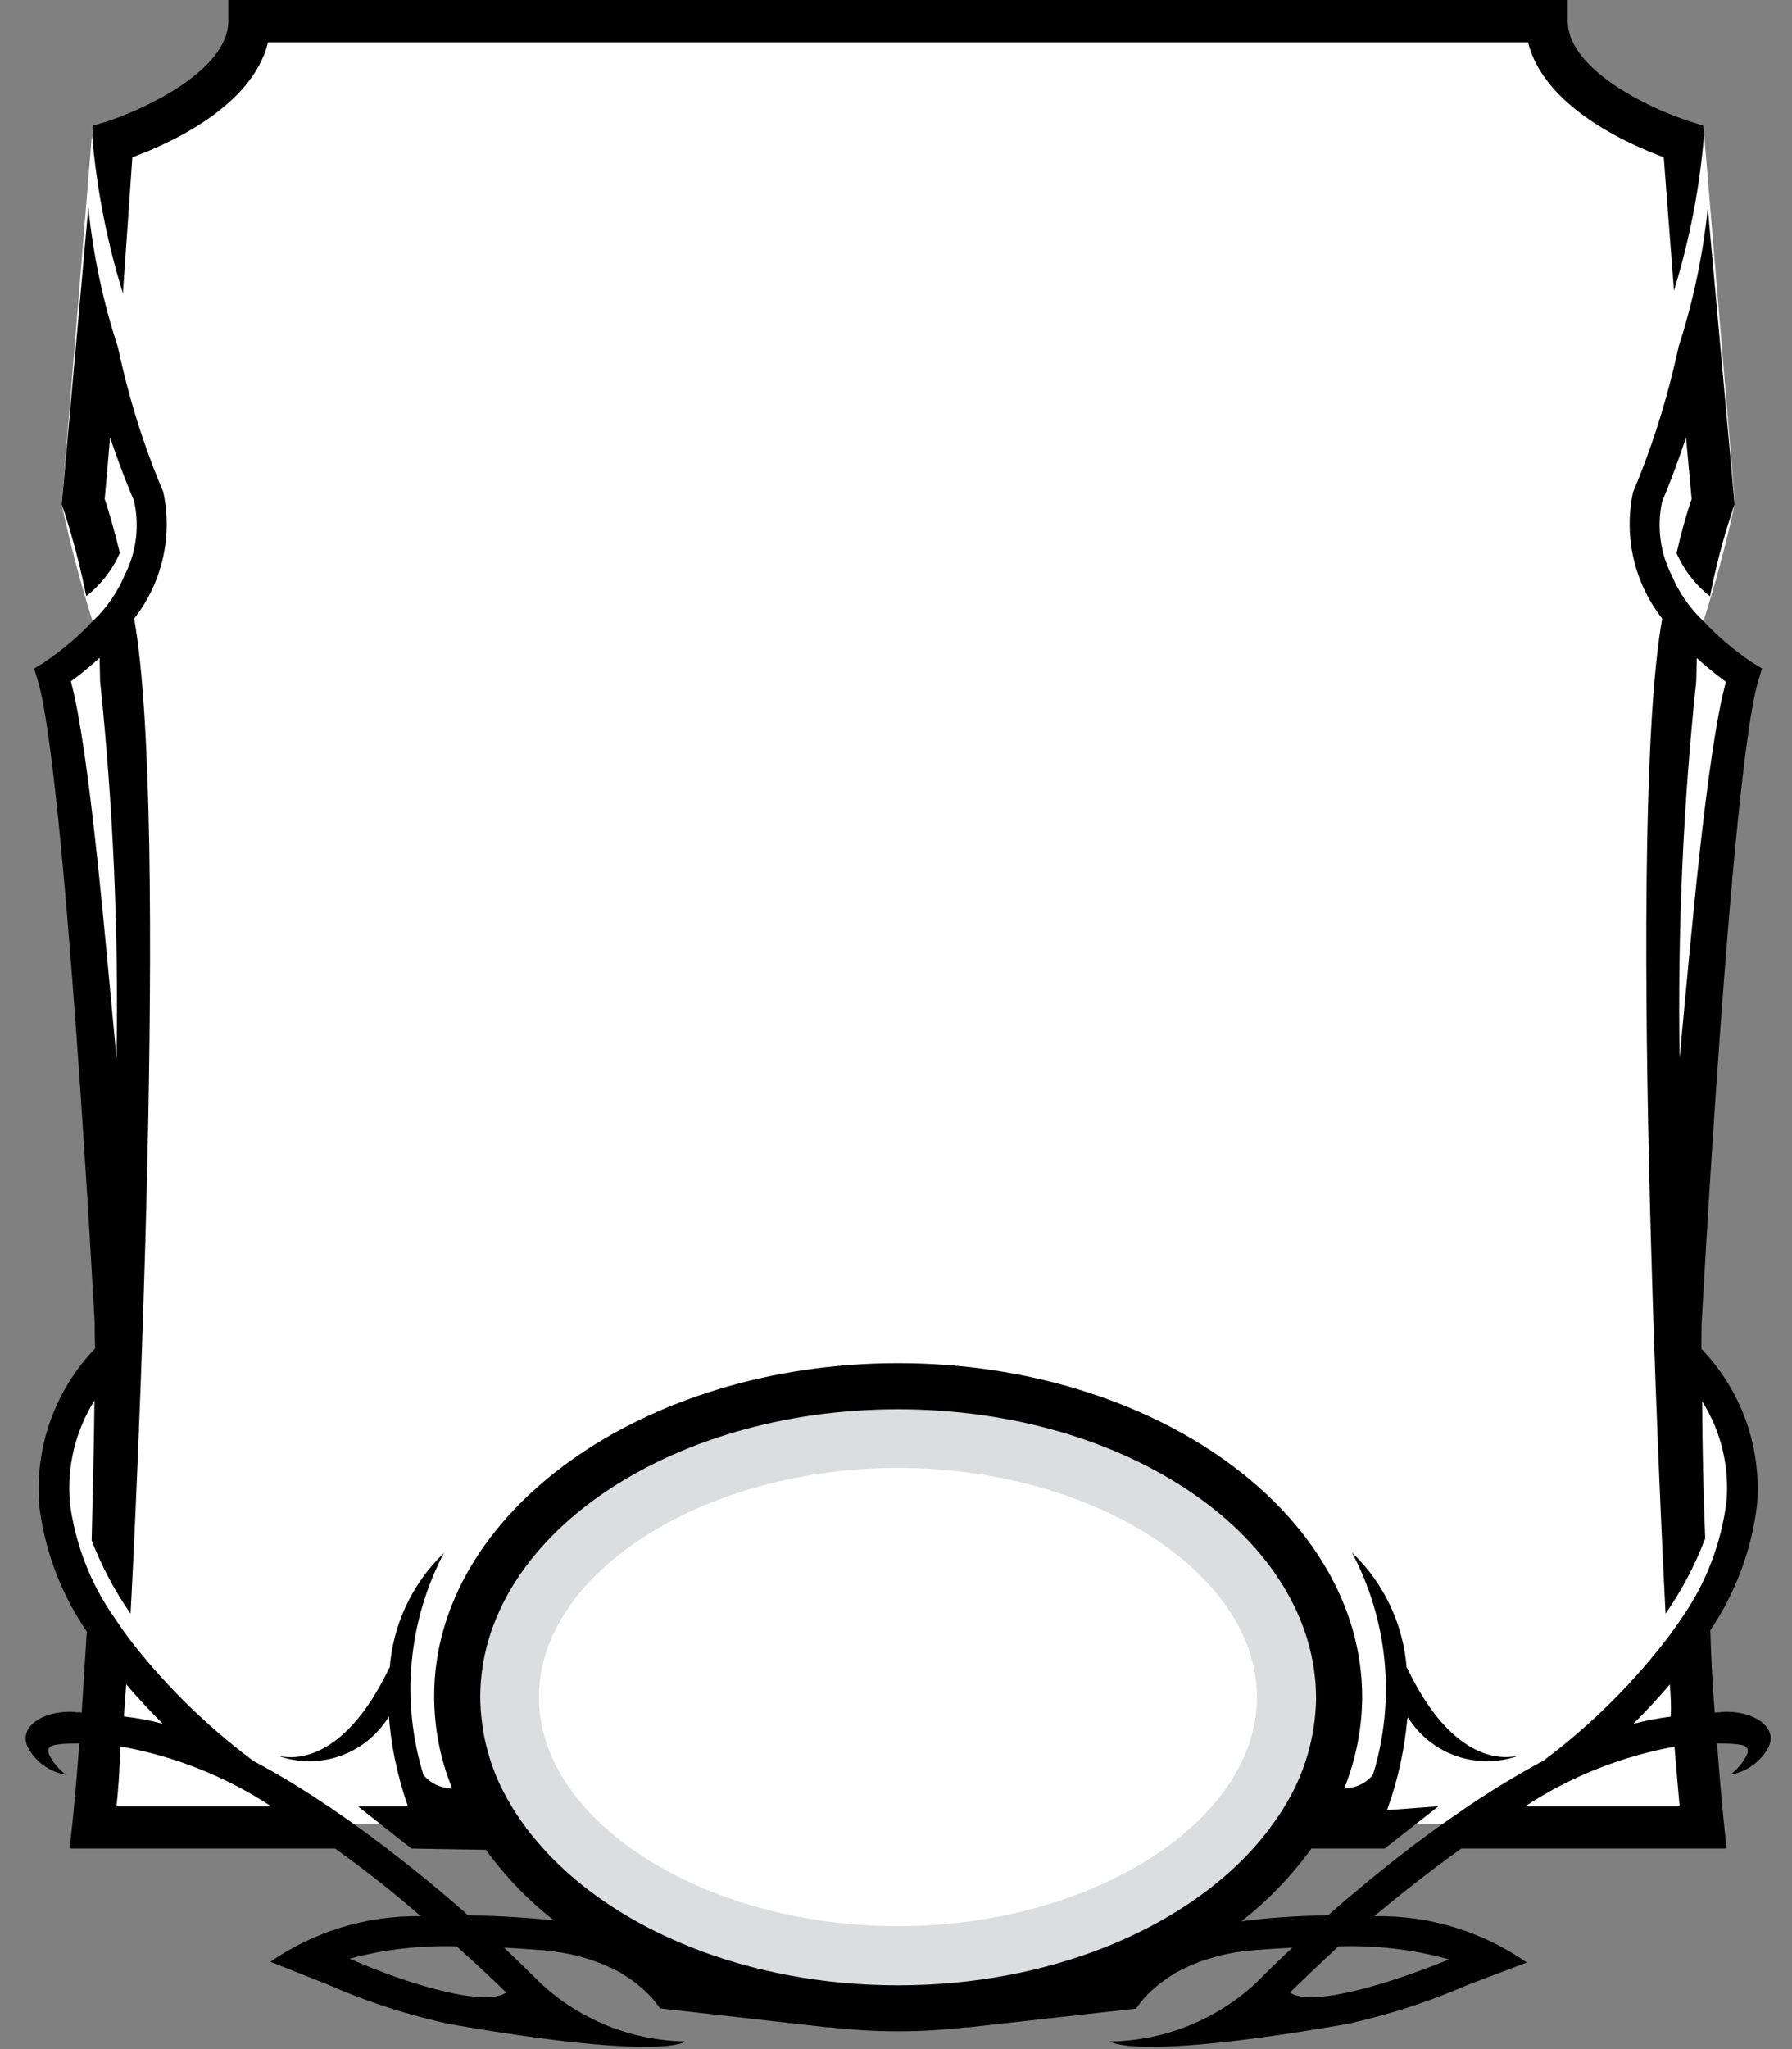 <?xml version="1.0" encoding="UTF-8"?>
<!DOCTYPE svg PUBLIC "-//W3C//DTD SVG 1.1//EN" "http://www.w3.org/Graphics/SVG/1.1/DTD/svg11.dtd">
<svg version="1.1" xmlns="http://www.w3.org/2000/svg" xmlns:xlink="http://www.w3.org/1999/xlink" width="70" height="80"  xml:space="preserve" id="attrBlock1">
    <rect width="100%" height="100%" fill="#808080" stroke="none"/>
    <!-- Generated by PaintCode - http://www.paintcodeapp.com -->
    <path id="attrBlock1-bezier" stroke="none" fill="rgb(255, 255, 255)" d="M 1,25.31 C 1,25.31 3.86,39.71 2.92,52.83 2.92,52.83 -1.08,56.83 3.24,63.31 L 2.88,70.32 65.34,70.32 64.98,63.31 C 69.3,56.83 65.3,52.83 65.3,52.83 64.36,39.71 67.22,25.31 67.22,25.31 L 65.38,23.95 65.49,23.61 C 66.01,22.01 66.45,20.39 66.8,18.75 L 65.57,4.02 C 61.92,5.52 59.56,-0 59.56,-0 L 8.66,-0 C 8.66,-0 6.31,5.52 2.65,4.02 L 1.44,18.8 1.43,18.76 C 1.78,20.4 2.21,22.02 2.73,23.62 L 1,25.31 Z M 1,25.31" transform="translate(0.97, 0.89)"  />
    <ellipse id="attrBlock1-oval" stroke="none" fill="rgb(255, 255, 255)" cx="16.65" cy="10.55" rx="15.65" ry="10.55"  transform="translate(18.4, 55.71)" />
    <path id="attrBlock1-bezier2" stroke="none" fill="rgb(220, 221, 222)" d="M 18.23,24.29 C 27.74,24.29 35.45,18.85 35.45,12.15 35.45,5.44 27.74,-0 18.23,-0 8.71,-0 1,5.44 1,12.15 1,18.85 8.71,24.29 18.23,24.29 Z M 18.23,21.09 C 10.62,21.09 4.2,16.99 4.2,12.15 4.2,7.3 10.62,3.2 18.23,3.2 25.83,3.2 32.25,7.3 32.25,12.15 32.25,16.99 25.83,21.09 18.23,21.09 Z M 18.23,21.09" transform="translate(16.85, 54.11)"  />
    <path id="attrBlock1-bezier3" stroke="none" fill="rgb(0, 0, 0)" d="M 4.55,41.31 L 4.55,41.36 C 4.64,36.43 4.42,31.49 3.91,26.59 L 3.89,25.68 C 3.53,26.01 3.16,26.32 2.77,26.6 3.5,29.36 4.1,36.55 4.55,41.31 Z M 4.55,70.52 L 10.58,70.52 10.53,70.48 C 8.76,69.33 6.77,68.55 4.69,68.18 4.68,69.17 4.61,69.96 4.55,70.52 Z M 4.84,67.01 L 4.91,67.02 C 5.4,67.08 5.88,67.17 6.36,67.3 5.9,66.84 5.41,66.32 4.93,65.76 4.9,66.2 4.87,66.62 4.84,67.01 Z M 17.84,75.99 L 17.89,75.99 C 16.46,75.94 15.04,76.1 13.66,76.47 15.9,77.46 18.82,78.33 19.71,77.83 L 19.71,77.83 C 19.73,77.82 19.75,77.81 19.77,77.79 19.42,77.44 18.74,76.8 17.84,75.99 Z M 35.08,77.51 C 40.93,77.51 46.06,75.37 48.95,72.17 49.18,71.91 49.4,71.65 49.6,71.38 49.62,71.35 49.64,71.32 49.66,71.29 49.85,71.04 50.03,70.78 50.18,70.52 L 50.15,70.57 C 50.95,69.3 51.38,67.83 51.41,66.33 51.41,60.06 44.08,55.02 35.08,55.02 26.08,55.02 18.76,60.06 18.76,66.26 L 18.76,66.19 C 18.76,67.69 19.16,69.16 19.94,70.44 L 19.97,70.5 C 20.14,70.78 20.32,71.05 20.51,71.3 20.52,71.32 20.54,71.35 20.56,71.38 20.77,71.65 20.99,71.91 21.22,72.17 24.1,75.37 29.23,77.51 35.08,77.51 Z M 50.39,77.79 L 50.39,77.79 C 50.41,77.81 50.43,77.82 50.45,77.83 51.34,78.33 54.26,77.46 56.6,76.5 L 56.5,76.47 C 55.13,76.1 53.7,75.94 52.28,75.99 51.42,76.8 50.74,77.44 50.39,77.79 Z M 59.58,70.52 L 65.61,70.52 C 65.56,69.96 65.49,69.17 65.41,68.19 L 65.48,68.18 C 63.4,68.55 61.41,69.33 59.64,70.48 M 63.8,67.3 L 63.81,67.3 C 64.29,67.17 64.77,67.08 65.26,67.02 65.29,66.62 65.26,66.2 65.23,65.76 64.75,66.32 64.27,66.84 63.8,67.3 Z M 65.61,41.31 C 66.06,36.55 66.67,29.36 67.42,26.62 L 67.38,26.59 C 67,26.31 66.63,26.01 66.28,25.69 L 66.26,26.59 C 65.74,31.49 65.53,36.41 65.61,41.34 M 2.96,66.84 L 2.95,66.85 C 3.02,66.85 3.11,66.85 3.19,66.86 3.25,65.92 3.32,64.86 3.39,63.7 L 3.35,63.64 C 2.33,62.13 1.7,60.4 1.51,58.59 L 1.53,58.68 C 1.37,56.44 2.17,54.25 3.72,52.64 3.7,52.34 3.7,52.01 3.7,51.68 3.7,51.68 2.54,30.01 1.47,26.55 L 1.33,26.1 1.73,25.86 1.77,25.83 C 2.43,25.38 3.05,24.86 3.59,24.28 L 3.6,24.27 C 4.17,23.74 4.61,23.1 4.9,22.38 L 4.91,22.37 C 5.34,21.49 5.45,20.49 5.23,19.53 5.2,19.48 4.76,18.44 4.3,17.08 L 4.09,19.48 C 4.31,20.15 4.5,20.85 4.68,21.58 L 4.67,21.61 C 4.38,22.27 3.92,22.85 3.35,23.29 L 3.37,23.28 C 3.15,22.18 2.87,21.1 2.53,20.04 L 2.41,19.69 3.45,8.1 3.45,8.1 C 3.64,9.97 4.03,11.81 4.62,13.6 L 4.62,13.61 C 5.03,15.54 5.62,17.43 6.4,19.26 L 6.38,19.22 C 6.75,20.95 6.33,22.76 5.24,24.15 6.63,31.95 5.28,59.76 5.1,63 L 5.1,63 C 4.48,62.11 3.97,61.15 3.58,60.14 3.62,58.39 3.67,56.57 3.69,54.68 L 3.67,54.71 C 2.94,55.89 2.61,57.27 2.73,58.65 L 2.72,58.62 C 2.93,60.25 3.52,61.81 4.47,63.16 4.54,63.26 4.58,63.32 4.62,63.38 4.74,63.56 4.87,63.74 5,63.92 L 5.05,63.98 5.05,63.98 5.16,64.13 C 6.59,65.95 8.26,67.56 10.13,68.92 L 9.8,68.7 C 10.81,69.23 11.78,69.82 12.73,70.46 L 12.83,70.52 13.04,70.67 C 13.71,71.12 14.35,71.59 14.97,72.06 L 15.12,72.17 15.11,72.17 C 16.31,73.08 17.4,73.99 18.29,74.78 19.46,74.79 20.61,74.87 21.62,74.97 L 21.67,75 C 20.64,74.2 19.74,73.27 18.98,72.22 L 16.07,72.17 13.98,70.52 15.93,70.52 15.91,70.45 C 15.51,69.29 15.26,68.09 15.18,66.86 L 15.2,67 C 14.3,68.49 12.47,69.14 10.84,68.54 11.31,68.67 13.37,68.97 15.22,65.09 L 15.22,65.11 15.22,65.16 C 15.34,63.45 16.09,61.84 17.32,60.65 L 17.36,60.59 C 15.95,63.26 15.65,66.38 16.53,69.26 L 16.53,69.28 C 16.81,69.63 17.23,69.82 17.67,69.82 L 17.66,69.81 C 17.19,68.67 16.96,67.44 16.96,66.21 16.96,59.07 25.09,53.22 35.08,53.22 45.08,53.22 53.21,59.07 53.21,66.26 L 53.21,66.21 C 53.21,67.45 52.97,68.67 52.51,69.82 L 52.5,69.82 C 52.94,69.82 53.35,69.63 53.63,69.29 L 53.64,69.26 C 54.52,66.37 54.22,63.26 52.8,60.59 L 52.85,60.65 C 54.08,61.84 54.83,63.45 54.95,65.16 L 54.95,65.09 C 56.8,68.97 58.86,68.67 59.36,68.53 L 59.39,68.52 C 57.76,69.14 55.92,68.53 55,67.05 L 54.97,67.12 C 54.86,68.33 54.6,69.52 54.18,70.67 L 56.19,70.52 54.09,72.17 51.22,72.17 51.2,72.21 C 50.43,73.26 49.52,74.21 48.49,75.01 49.55,74.87 50.7,74.79 51.87,74.78 52.77,73.99 53.86,73.08 55.05,72.17 L 55.04,72.17 55.19,72.06 C 55.82,71.59 56.46,71.12 57.13,70.67 L 57.34,70.52 57.35,70.52 57.45,70.45 C 58.39,69.82 59.36,69.24 60.36,68.7 L 60.38,68.67 C 62.23,67.28 63.87,65.63 65.27,63.78 L 65.12,63.98 C 65.12,63.98 65.14,63.96 65.16,63.92 65.3,63.74 65.42,63.56 65.55,63.38 65.59,63.32 65.63,63.26 65.68,63.19 L 65.7,63.16 C 66.64,61.81 67.24,60.25 67.44,58.62 L 67.44,58.64 C 67.56,57.26 67.23,55.88 66.49,54.71 66.5,56.57 66.54,58.39 66.61,60.07 L 66.58,60.14 C 66.19,61.15 65.68,62.11 65.06,63 64.89,59.76 63.54,31.95 64.93,24.15 L 64.93,24.15 C 63.84,22.76 63.42,20.95 63.79,19.22 L 63.76,19.29 C 64.54,17.45 65.14,15.53 65.56,13.58 L 65.55,13.6 C 66.13,11.82 66.52,9.98 66.71,8.12 L 67.76,19.69 67.7,19.85 67.64,20.04 C 67.29,21.1 67.01,22.18 66.8,23.28 L 66.81,23.29 C 66.24,22.85 65.79,22.27 65.49,21.6 65.66,20.85 65.85,20.15 66.08,19.48 L 65.86,17.08 C 65.41,18.44 64.97,19.48 64.93,19.58 L 64.92,19.61 C 64.72,20.57 64.85,21.57 65.29,22.44 L 65.27,22.38 C 65.55,23.1 66,23.74 66.56,24.27 L 66.57,24.28 C 67.12,24.86 67.73,25.38 68.39,25.83 L 68.83,26.1 68.69,26.55 C 67.63,30.01 66.47,51.68 66.47,51.68 66.46,52.01 66.46,52.34 66.46,52.66 L 66.44,52.64 C 68,54.25 68.8,56.44 68.64,58.68 L 68.63,58.78 C 68.42,60.52 67.79,62.19 66.81,63.65 66.84,64.86 66.91,65.92 66.98,66.86 67.06,66.85 67.14,66.85 67.21,66.85 L 67.21,66.84 C 68.46,66.74 69.56,67.44 69.03,68.31 L 69.03,68.31 C 68.71,68.83 68.18,69.19 67.58,69.29 L 67.58,69.29 C 67.85,69.09 68.06,68.85 68.21,68.56 68.35,68.31 68.24,68.19 68.1,68.14 67.99,68.12 67.89,68.1 67.78,68.09 L 67.77,68.09 C 67.54,68.07 67.3,68.07 67.07,68.07 67.22,70.01 67.34,71.19 67.35,71.25 L 67.44,72.17 57.08,72.17 C 55.85,73.05 54.69,73.97 53.68,74.81 L 53.73,74.81 C 55.84,74.78 57.91,75.41 59.64,76.62 L 57.29,77.51 57.29,77.51 57.48,77.43 C 56.03,78.07 54.52,78.58 52.97,78.94 L 52.82,78.98 C 52.72,79 52.63,79.02 52.54,79.03 52.47,79.04 52.4,79.06 52.33,79.07 44.21,80.47 43.36,79.7 43.36,79.7 L 43.42,79.7 C 45.51,79.66 47.52,78.85 49.06,77.42 L 49.26,77.22 C 49.34,77.14 49.78,76.7 50.48,76.04 49.96,76.07 49.45,76.1 48.96,76.14 L 48.96,76.14 C 48.83,76.16 48.71,76.17 48.59,76.18 L 48.58,76.18 C 48.23,76.22 47.88,76.29 47.54,76.38 47.37,76.43 47.12,76.5 46.86,76.59 46.82,76.61 46.78,76.62 46.75,76.64 L 46.71,76.65 C 46.44,76.75 46.19,76.88 45.94,77.01 45.91,77.03 45.88,77.05 45.85,77.07 L 45.82,77.09 C 45.6,77.22 45.39,77.37 45.19,77.54 45.15,77.58 45.08,77.63 45.02,77.69 L 45.01,77.69 C 44.77,77.91 44.56,78.15 44.38,78.42 L 37.75,79.16 37.8,79.14 37.82,79.14 C 36,79.36 34.16,79.36 32.34,79.14 L 32.41,79.16 25.77,78.41 25.79,78.42 C 25.61,78.16 25.4,77.91 25.16,77.7 25.08,77.62 25.01,77.57 24.95,77.52 L 24.93,77.5 C 24.73,77.33 24.51,77.19 24.29,77.05 24.26,77.03 24.24,77.02 24.21,77 L 24.25,77.02 C 23.98,76.88 23.71,76.75 23.43,76.64 23.36,76.62 23.31,76.6 23.26,76.58 23.01,76.49 22.76,76.41 22.53,76.36 L 22.56,76.36 C 22.23,76.28 21.89,76.22 21.55,76.18 21.45,76.17 21.33,76.16 21.21,76.14 L 21.2,76.14 C 20.71,76.1 20.2,76.07 19.69,76.04 20.39,76.7 20.82,77.14 20.91,77.22 L 21.11,77.42 21.11,77.42 C 22.64,78.85 24.65,79.66 26.75,79.7 26.81,79.7 25.96,80.47 17.84,79.07 17.77,79.06 17.7,79.04 17.63,79.03 17.53,79.02 17.45,79 17.35,78.98 L 17.37,78.98 17.19,78.94 C 15.65,78.58 14.14,78.08 12.69,77.43 L 12.88,77.51 10.56,76.59 10.52,76.62 C 12.25,75.41 14.32,74.78 16.43,74.81 15.48,73.97 14.32,73.05 13.09,72.17 L 2.72,72.17 2.82,71.25 C 2.83,71.19 2.95,70.01 3.1,68.07 2.86,68.07 2.62,68.07 2.39,68.09 L 2.39,68.09 C 2.28,68.1 2.17,68.12 2.07,68.14 1.92,68.19 1.81,68.31 1.95,68.56 L 1.95,68.56 C 2.1,68.85 2.32,69.09 2.58,69.29 L 2.59,69.29 C 1.98,69.19 1.45,68.83 1.14,68.31 0.61,67.44 1.7,66.74 2.96,66.84 Z M 4.8,11.46 L 4.77,11.35 C 4.17,9.39 3.78,7.37 3.6,5.32 L 3.62,4.91 4.15,4.75 C 5.39,4.36 8.92,2.82 8.92,0.82 L 8.92,-0 61.24,-0 61.24,0.82 C 61.24,2.82 64.77,4.36 66.01,4.74 L 66.54,4.91 66.57,5.27 66.56,5.32 C 66.39,7.37 65.99,9.39 65.39,11.35 L 64.99,6.14 C 63.63,5.64 60.31,4.18 59.69,1.65 L 10.47,1.65 C 9.86,4.18 6.54,5.64 5.17,6.14 L 4.8,11.46 Z M 4.8,11.46" transform="translate(-0, -0)"  />
</svg>
